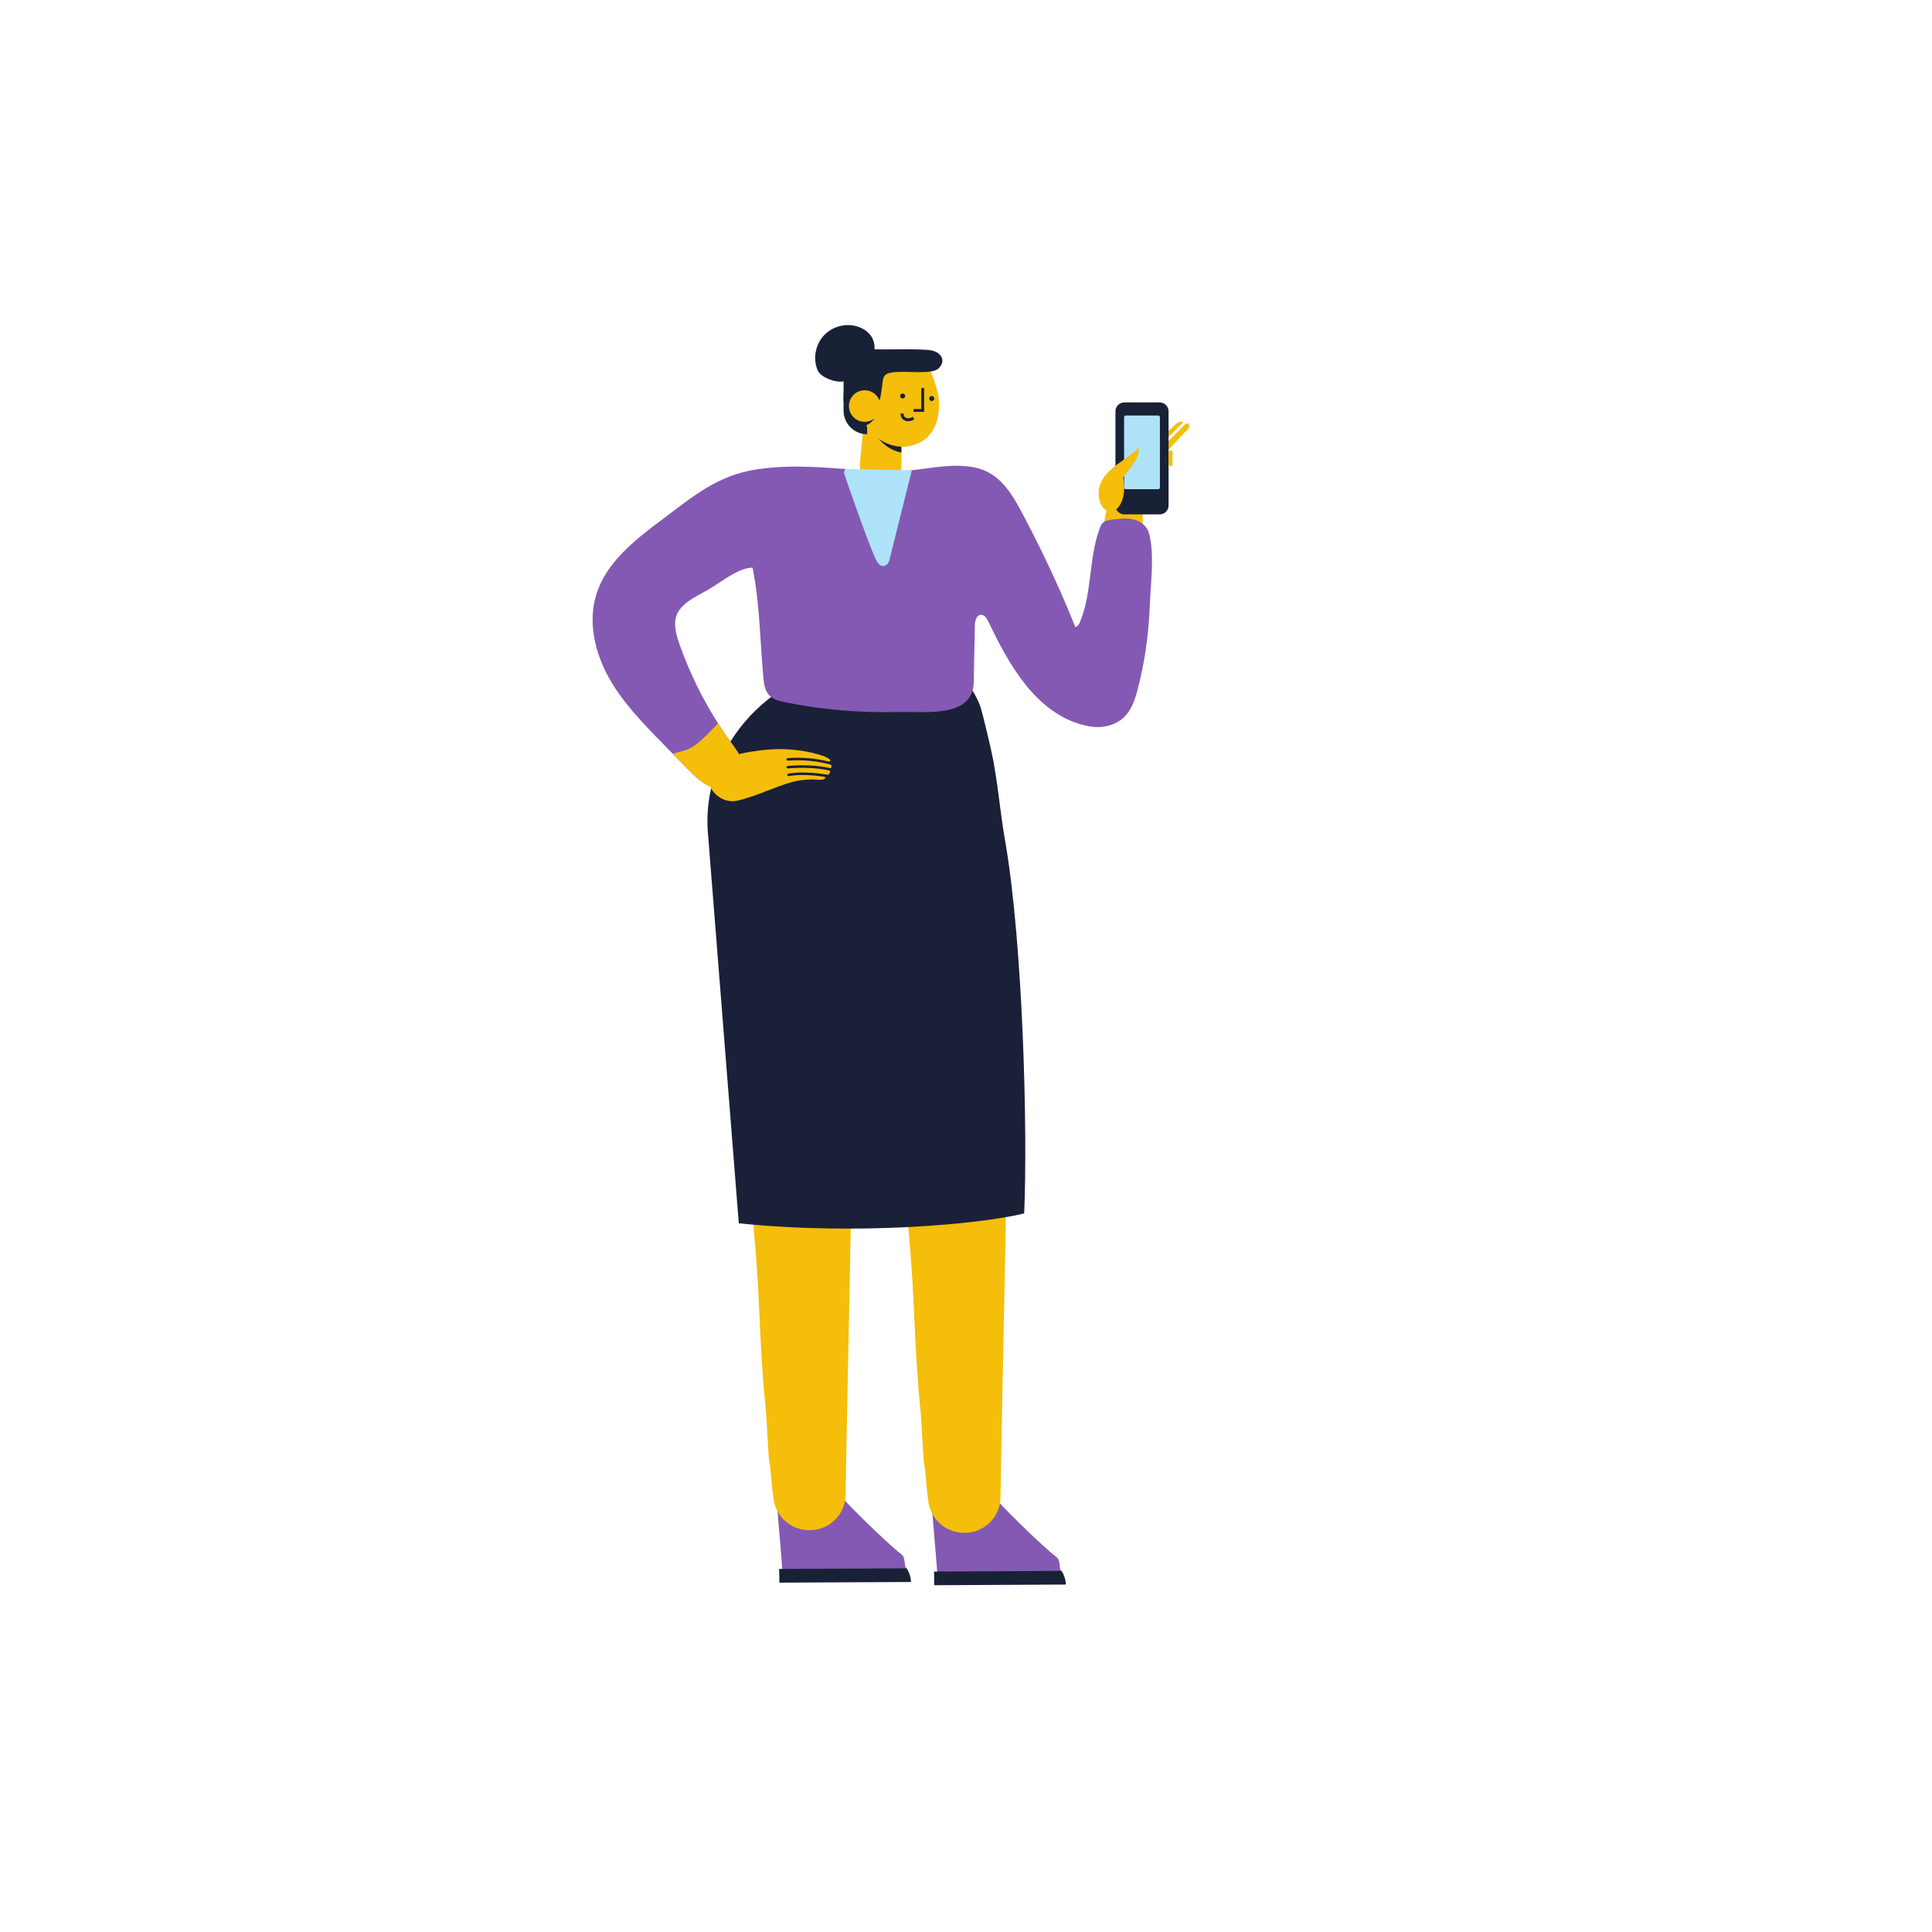 <?xml version="1.0" encoding="utf-8"?>
<svg viewBox="0 0 500 500" xmlns="http://www.w3.org/2000/svg">
  <path d="M 233.276 120.509 L 233.276 109.162 L 227.204 107.749 L 223.778 106.962 L 222.54 120.096 C 222.296 122.696 224.338 124.936 226.948 124.936 L 228.848 124.936 C 231.293 124.936 233.276 122.962 233.276 120.509" style="fill:#f4be0a;fill-opacity:1;fill-rule:nonzero;stroke:none" id="path14"/>
  <path d="M 224.413 112.376 L 224.413 112.376 C 221.046 112.376 218.316 109.656 218.316 106.282 L 218.316 101.682 L 224.413 101.682 L 224.413 112.376" style="fill:#192137;fill-opacity:1;fill-rule:nonzero;stroke:none" id="path912"/>
  <path d="M 225.18 105.682 L 225.18 107.242 C 225.18 108.296 225.356 109.322 225.657 110.269 C 226.746 113.722 229.674 116.402 233.276 117.136 L 233.276 107.082 L 227.204 105.682 L 225.18 105.682" style="fill:#192137;fill-opacity:1;fill-rule:nonzero;stroke:none" id="path914"/>
  <path d="M 242.581 101.202 C 242.778 101.962 242.902 102.722 242.968 103.469 C 243.433 109.056 241.237 113.949 236.116 115.282 C 233.144 116.069 230.104 115.402 227.61 113.696 C 225.258 112.096 223.404 109.549 222.589 106.442 C 222.378 105.629 221.966 103.776 221.917 102.962 L 221.91 102.896 C 221.544 97.389 224.732 92.362 229.772 91.042 C 232.464 90.336 235.206 90.816 237.556 92.162 L 237.748 92.282 C 240.36 93.856 241.705 97.856 242.581 101.202" style="fill:#f4be0a;fill-opacity:1;fill-rule:nonzero;stroke:none" id="path916"/>
  <path d="M 239.161 106.589 L 236.41 106.589 L 236.41 105.856 L 238.428 105.856 L 238.428 100.416 L 239.161 100.416 L 239.161 106.589" style="fill:#192137;fill-opacity:1;fill-rule:nonzero;stroke:none" id="path918"/>
  <path d="M 235.049 109.016 C 234.661 109.016 234.289 108.922 233.965 108.736 C 233.353 108.376 233.021 107.722 233.077 106.989 L 233.852 107.042 C 233.82 107.482 234.005 107.856 234.361 108.069 C 234.752 108.296 235.44 108.362 236.197 107.869 L 236.624 108.522 C 236.118 108.856 235.569 109.016 235.049 109.016" style="fill:#192137;fill-opacity:1;fill-rule:nonzero;stroke:none" id="path920"/>
  <path d="M 241.129 103.789 L 241.129 103.789 C 241.486 103.789 241.778 103.496 241.778 103.136 C 241.778 102.789 241.486 102.496 241.129 102.496 C 240.773 102.496 240.481 102.789 240.481 103.136 C 240.481 103.496 240.773 103.789 241.129 103.789" style="fill:#192137;fill-opacity:1;fill-rule:nonzero;stroke:none" id="path922"/>
  <path d="M 233.605 103.136 L 233.605 103.136 C 233.961 103.136 234.253 102.856 234.253 102.496 C 234.253 102.136 233.961 101.842 233.605 101.842 C 233.248 101.842 232.956 102.136 232.956 102.496 C 232.956 102.856 233.248 103.136 233.605 103.136" style="fill:#192137;fill-opacity:1;fill-rule:nonzero;stroke:none" id="path924"/>
  <path d="M 243.532 94.562 C 244.621 92.749 243.109 91.029 240.908 90.656 C 238.285 90.216 229.13 90.496 226.466 90.416 C 221.965 90.416 218.316 94.056 218.316 98.562 L 218.316 103.976 L 222.185 101.882 C 222.19 102.589 222.298 103.296 222.46 104.002 C 223.322 104.042 224.174 104.269 224.93 104.709 C 225.646 105.136 226.07 105.589 226.506 106.162 C 226.652 105.949 226.801 105.749 226.924 105.522 C 227.816 103.936 228.18 101.056 228.366 99.242 C 228.449 98.522 228.522 97.722 229 97.162 C 230.745 95.082 240.7 97.482 242.9 95.349 C 243.168 95.082 243.376 94.816 243.532 94.562" style="fill:#192137;fill-opacity:1;fill-rule:nonzero;stroke:none" id="path926"/>
  <path d="M 218.66 106.229 C 218.66 108.482 220.485 110.309 222.736 110.309 C 224.988 110.309 226.812 108.482 226.812 106.229 C 226.812 103.976 224.988 102.149 222.736 102.149 C 220.485 102.149 218.66 103.976 218.66 106.229" style="fill:#192137;fill-opacity:1;fill-rule:nonzero;stroke:none" id="path928"/>
  <path d="M 219.697 105.082 C 219.697 107.336 221.522 109.162 223.774 109.162 C 226.025 109.162 227.85 107.336 227.85 105.082 C 227.85 102.829 226.025 101.002 223.774 101.002 C 221.522 101.002 219.697 102.829 219.697 105.082" style="fill:#f4be0a;fill-opacity:1;fill-rule:nonzero;stroke:none" id="path930"/>
  <path d="M 225.481 87.042 C 224.657 85.789 223.317 84.936 221.884 84.496 C 218.953 83.589 215.553 84.442 213.396 86.629 C 211.238 88.802 210.418 92.216 211.349 95.136 C 211.521 95.682 211.756 96.216 212.142 96.629 C 213.572 98.149 217.194 99.362 219.077 98.456 C 220.364 98.056 217.572 96.962 218.92 96.922 C 221.318 96.829 223.733 95.749 225.146 93.802 C 226.558 91.869 226.8 89.056 225.481 87.042" style="fill:#192137;fill-opacity:1;fill-rule:nonzero;stroke:none" id="path932"/>
  <path d="M 242.558 409.401 C 242.541 408.548 242.525 407.641 242.516 406.735 C 242.508 405.215 240.744 385.922 240.765 384.588 L 242.358 378.388 C 248.274 378.788 253.897 381.295 256.585 386.495 C 257.029 387.668 269.19 399.721 273.438 403.001 C 274.477 403.801 273.99 405.468 274.589 406.601 C 274.98 407.348 275.252 408.135 275.426 408.961 C 264.926 408.561 253.061 409.321 242.558 409.401" style="fill:#8459b3;fill-opacity:1;fill-rule:nonzero;stroke:none" id="path934"/>
  <path d="M 275.865 410.081 L 241.794 410.255 C 241.766 409.175 241.738 407.948 241.725 406.721 L 274.75 406.548 C 275.409 407.628 275.79 408.828 275.865 410.081" style="fill:#192137;fill-opacity:1;fill-rule:nonzero;stroke:none" id="path936"/>
  <path d="M 229.61 268.855 C 229.774 270.362 229.933 271.855 230.082 273.362 C 232.085 288.722 233.845 304.108 235.233 319.535 C 236.918 338.268 236.426 346.522 238.225 365.228 C 238.437 366.228 238.933 377.908 239.162 378.882 C 239.604 380.748 239.676 384.802 240.292 388.815 C 240.965 393.188 244.624 396.468 249.038 396.668 L 249.233 396.681 C 254.465 396.921 258.858 392.788 258.93 387.548 C 259.286 361.522 260.669 311.095 260.776 271.469 C 250.393 270.522 240.006 269.615 229.61 268.855" style="fill:#f4be0a;fill-opacity:1;fill-rule:nonzero;stroke:none" id="path938"/>
  <path d="M 202.477 408.721 C 202.458 407.868 202.442 406.975 202.433 406.068 C 202.425 404.535 200.661 385.255 200.682 383.908 L 202.276 377.722 C 208.193 378.108 213.814 380.615 216.504 385.828 C 216.946 386.988 229.108 399.055 233.356 402.321 C 234.394 403.135 233.908 404.788 234.508 405.935 C 234.897 406.668 235.17 407.455 235.344 408.281 C 224.845 407.881 212.978 408.655 202.477 408.721" style="fill:#8459b3;fill-opacity:1;fill-rule:nonzero;stroke:none" id="path940"/>
  <path d="M 235.782 409.415 L 201.713 409.588 C 201.685 408.495 201.656 407.281 201.642 406.041 L 234.668 405.881 C 235.328 406.961 235.709 408.161 235.782 409.415" style="fill:#192137;fill-opacity:1;fill-rule:nonzero;stroke:none" id="path942"/>
  <path d="M 189.528 268.175 C 189.692 269.682 189.852 271.189 190.001 272.695 C 192.002 288.042 193.764 303.428 195.152 318.855 C 196.837 337.602 196.344 345.855 198.144 364.548 C 198.356 365.548 198.852 377.228 199.08 378.202 C 199.521 380.082 199.593 384.135 200.21 388.135 C 200.882 392.508 204.542 395.788 208.956 395.988 L 209.15 396.001 C 214.384 396.241 218.777 392.108 218.848 386.868 C 219.204 360.855 220.588 310.415 220.694 270.802 C 210.312 269.842 199.925 268.949 189.528 268.175" style="fill:#f4be0a;fill-opacity:1;fill-rule:nonzero;stroke:none" id="path944"/>
  <path d="M 253.598 182.522 C 248.04 168.202 234.5 172.695 221.076 172.669 C 201.89 172.629 180.926 191.909 183.266 216.255 L 191.198 316.588 C 222.052 319.775 253.881 316.802 265.056 314.028 C 265.998 292.455 264.714 244.589 260.262 218.429 C 258.556 208.389 258.84 207.202 257.133 197.162 C 256.757 194.962 254.245 184.189 253.598 182.522" style="fill:#1a2037;fill-opacity:1;fill-rule:nonzero;stroke:none" id="path946"/>
  <path d="M 295.757 143.696 C 295.677 143.936 295.557 144.162 295.37 144.336 C 294.983 144.736 294.383 144.829 293.837 144.869 C 291.543 145.069 289.21 144.856 286.997 144.229 C 286.53 144.096 286.024 143.922 285.757 143.509 C 285.517 143.122 285.544 142.642 285.57 142.189 C 285.957 137.096 284.544 128.869 291.303 128.176 C 296.957 127.589 295.49 134.522 295.823 138.256 C 295.957 139.802 296.09 141.349 295.917 142.896 C 295.89 143.162 295.85 143.442 295.757 143.696" style="fill:#f4be0a;fill-opacity:1;fill-rule:nonzero;stroke:none" id="path948"/>
  <path d="M 295.877 119.829 C 296.037 119.616 296.21 119.402 296.437 119.189 C 297.65 118.042 298.85 117.256 300.463 116.802 C 301.023 116.642 301.57 116.629 302.077 116.682 L 307.53 110.962 C 307.89 110.589 307.863 110.002 307.503 109.642 C 307.237 109.536 306.93 109.589 306.717 109.802 L 299.583 116.936 L 299.343 117.029 L 299.09 116.936 C 298.943 116.789 298.943 116.562 299.09 116.429 L 306.037 109.469 C 306.197 109.322 306.077 109.056 305.85 109.069 C 305.343 109.096 304.85 109.296 304.45 109.656 C 301.21 112.616 297.917 115.509 294.637 118.416 C 294.063 118.936 293.477 119.509 292.877 120.082 C 293.61 120.056 294.81 120.042 295.877 119.829" style="fill:#f4be0a;fill-opacity:1;fill-rule:nonzero;stroke:none" id="path950"/>
  <path d="M 300.13 133.122 L 290.97 133.122 C 289.703 133.122 288.677 132.096 288.677 130.842 L 288.677 106.442 C 288.677 105.176 289.703 104.149 290.97 104.149 L 300.13 104.149 C 301.397 104.149 302.423 105.176 302.423 106.442 L 302.423 130.842 C 302.423 132.096 301.397 133.122 300.13 133.122" style="fill:#192137;fill-opacity:1;fill-rule:nonzero;stroke:none" id="path952"/>
  <path d="M 299.757 126.602 L 291.343 126.602 C 291.103 126.602 290.917 126.416 290.917 126.189 L 290.917 107.962 C 290.917 107.722 291.103 107.536 291.343 107.536 L 299.757 107.536 C 299.997 107.536 300.183 107.722 300.183 107.962 L 300.183 126.189 C 300.183 126.416 299.997 126.602 299.757 126.602" style="fill:#aee2f9;fill-opacity:1;fill-rule:nonzero;stroke:none" id="path954"/>
  <path d="M 294.61 115.762 C 294.757 116.256 289.65 119.802 289.023 120.269 C 285.984 122.536 283.53 125.402 284.584 129.549 C 284.89 130.789 285.69 132.096 286.957 132.309 C 287.784 132.456 288.637 132.082 289.237 131.482 C 289.837 130.896 290.197 130.109 290.463 129.309 C 291.157 127.269 290.93 125.482 290.703 123.576 C 291.463 122.522 292.237 121.469 292.997 120.429 C 294.01 119.056 295.063 117.402 294.61 115.762" style="fill:#f4be0a;fill-opacity:1;fill-rule:nonzero;stroke:none" id="path956"/>
  <path d="M 302.943 120.669 L 302.943 120.669 C 302.663 120.669 302.423 120.429 302.423 120.149 L 302.423 117.056 C 302.423 116.762 302.663 116.536 302.943 116.536 C 303.237 116.536 303.463 116.762 303.463 117.056 L 303.463 120.149 C 303.463 120.429 303.237 120.669 302.943 120.669" style="fill:#f4be0a;fill-opacity:1;fill-rule:nonzero;stroke:none" id="path958"/>
  <path d="M 298.13 144.776 C 298.117 142.162 297.89 139.669 297.237 137.656 C 296.663 135.909 294.93 134.762 293.13 134.376 C 291.343 134.002 289.477 134.256 287.664 134.509 C 286.85 134.616 285.997 134.749 285.41 135.309 C 284.997 135.696 284.77 136.242 284.584 136.776 C 281.704 144.589 282.69 153.482 279.429 161.149 C 279.197 161.695 278.826 162.122 278.284 162.295 C 274.574 152.855 269.64 142.402 264.746 133.176 C 261.705 127.442 258.618 122.189 252.029 120.936 C 245.15 119.629 238.36 121.976 231.492 121.976 C 219.281 121.976 207.97 119.589 195.717 121.496 C 185.629 123.056 179.481 128.389 171.31 134.496 C 164.293 139.736 156.865 145.536 154.304 153.922 C 152.133 161.015 153.944 168.855 157.544 175.335 C 161.152 181.829 166.409 187.215 171.601 192.509 C 172.457 193.375 173.306 194.255 174.154 195.122 C 175.365 196.349 176.574 197.589 177.777 198.815 C 179.849 200.922 182.042 203.122 184.872 203.975 C 187.709 204.829 191.338 203.815 192.378 201.055 C 193.453 198.189 191.416 195.189 189.605 192.722 C 188.289 190.922 187.03 189.082 185.842 187.215 C 181.802 180.882 178.477 174.095 175.952 167.015 C 175.222 164.989 174.55 162.842 174.749 160.695 C 175.145 156.335 180.296 154.402 183.598 152.415 C 187.022 150.375 191.105 146.976 194.762 146.896 C 196.622 156.029 196.701 165.869 197.542 175.175 C 197.698 176.895 197.91 178.762 199.113 179.989 C 200.16 181.082 201.724 181.442 203.202 181.735 C 212.841 183.722 222.752 184.509 232.585 184.269 C 239.6 184.109 251.814 185.882 252 176.535 C 252.097 171.655 252.193 166.775 252.29 161.895 C 252.313 160.722 252.662 159.189 253.834 159.109 C 254.773 159.055 255.396 160.029 255.8 160.882 C 260.985 171.762 268.282 185.242 281.536 187.909 C 284.81 188.575 288.49 187.949 290.903 185.615 C 292.77 183.815 293.677 181.229 294.343 178.722 C 296.263 171.509 297.29 164.122 297.557 156.682 C 297.677 153.375 298.17 148.922 298.13 144.776" style="fill:#8459b3;fill-opacity:1;fill-rule:nonzero;stroke:none" id="path960"/>
  <path d="M 235.952 121.709 C 235.937 121.856 235.916 122.002 235.873 122.149 C 233.964 129.789 232.061 137.416 230.15 145.056 C 230.002 145.669 229.577 146.202 228.976 146.402 C 227.788 146.789 227.094 145.682 226.649 144.736 C 224.328 139.789 218.428 122.429 218.428 122.429 C 218.498 122.042 218.612 121.696 218.768 121.376 L 235.952 121.709" style="fill:#aee2f9;fill-opacity:1;fill-rule:nonzero;stroke:none" id="path962"/>
  <path d="M 214.958 197.882 C 211.386 196.922 207.625 196.562 203.918 196.855 C 203.728 196.869 203.56 196.735 203.544 196.549 C 203.53 196.375 203.67 196.215 203.861 196.202 C 207.414 195.935 211.017 196.229 214.462 197.082 C 214.746 197.162 214.978 196.869 214.812 196.642 L 214.784 196.602 C 214.44 196.162 213.31 195.722 212.818 195.562 C 209.366 194.415 205.473 193.869 201.708 193.869 C 200.589 193.869 199.482 193.922 198.401 194.029 C 194.034 194.429 183.201 195.762 183.42 201.762 C 183.544 205.215 187.286 207.962 190.656 207.242 C 195.636 206.175 200.368 203.629 205.297 202.295 L 205.465 202.255 C 206.962 201.895 208.517 201.775 210.056 201.709 C 211.062 201.669 212.506 202.069 213.429 201.549 C 213.678 201.415 213.59 201.055 213.304 201.015 C 210.361 200.589 206.982 200.349 204.158 200.855 C 203.97 200.895 203.788 200.775 203.753 200.602 C 203.717 200.429 203.84 200.255 204.028 200.215 C 207.206 199.655 211.037 199.989 214.217 200.495 C 214.349 200.522 214.482 200.455 214.545 200.349 C 214.646 200.175 214.736 199.989 214.816 199.802 C 214.885 199.629 214.781 199.442 214.593 199.402 C 211.49 198.722 207.969 198.549 203.932 198.855 C 203.741 198.869 203.574 198.735 203.558 198.562 C 203.542 198.389 203.685 198.229 203.876 198.215 C 207.994 197.895 211.594 198.069 214.773 198.775 C 214.958 198.815 215.14 198.695 215.161 198.522 L 215.188 198.189 C 215.194 198.055 215.102 197.922 214.958 197.882" style="fill:#f4be0a;fill-opacity:1;fill-rule:nonzero;stroke:none" id="path964"/>
  <path d="M 192.378 201.055 C 191.338 203.815 187.709 204.829 184.872 203.975 C 182.042 203.122 179.849 200.922 177.777 198.815 C 176.574 197.589 175.365 196.349 174.154 195.122 C 175.068 194.722 176.093 194.535 177.062 194.269 C 180.281 193.389 183.132 189.909 185.842 187.215 C 187.03 189.082 188.289 190.922 189.605 192.722 C 191.416 195.189 193.453 198.189 192.378 201.055" style="fill:#f4be0a;fill-opacity:1;fill-rule:nonzero;stroke:none" id="path966"/>
</svg>